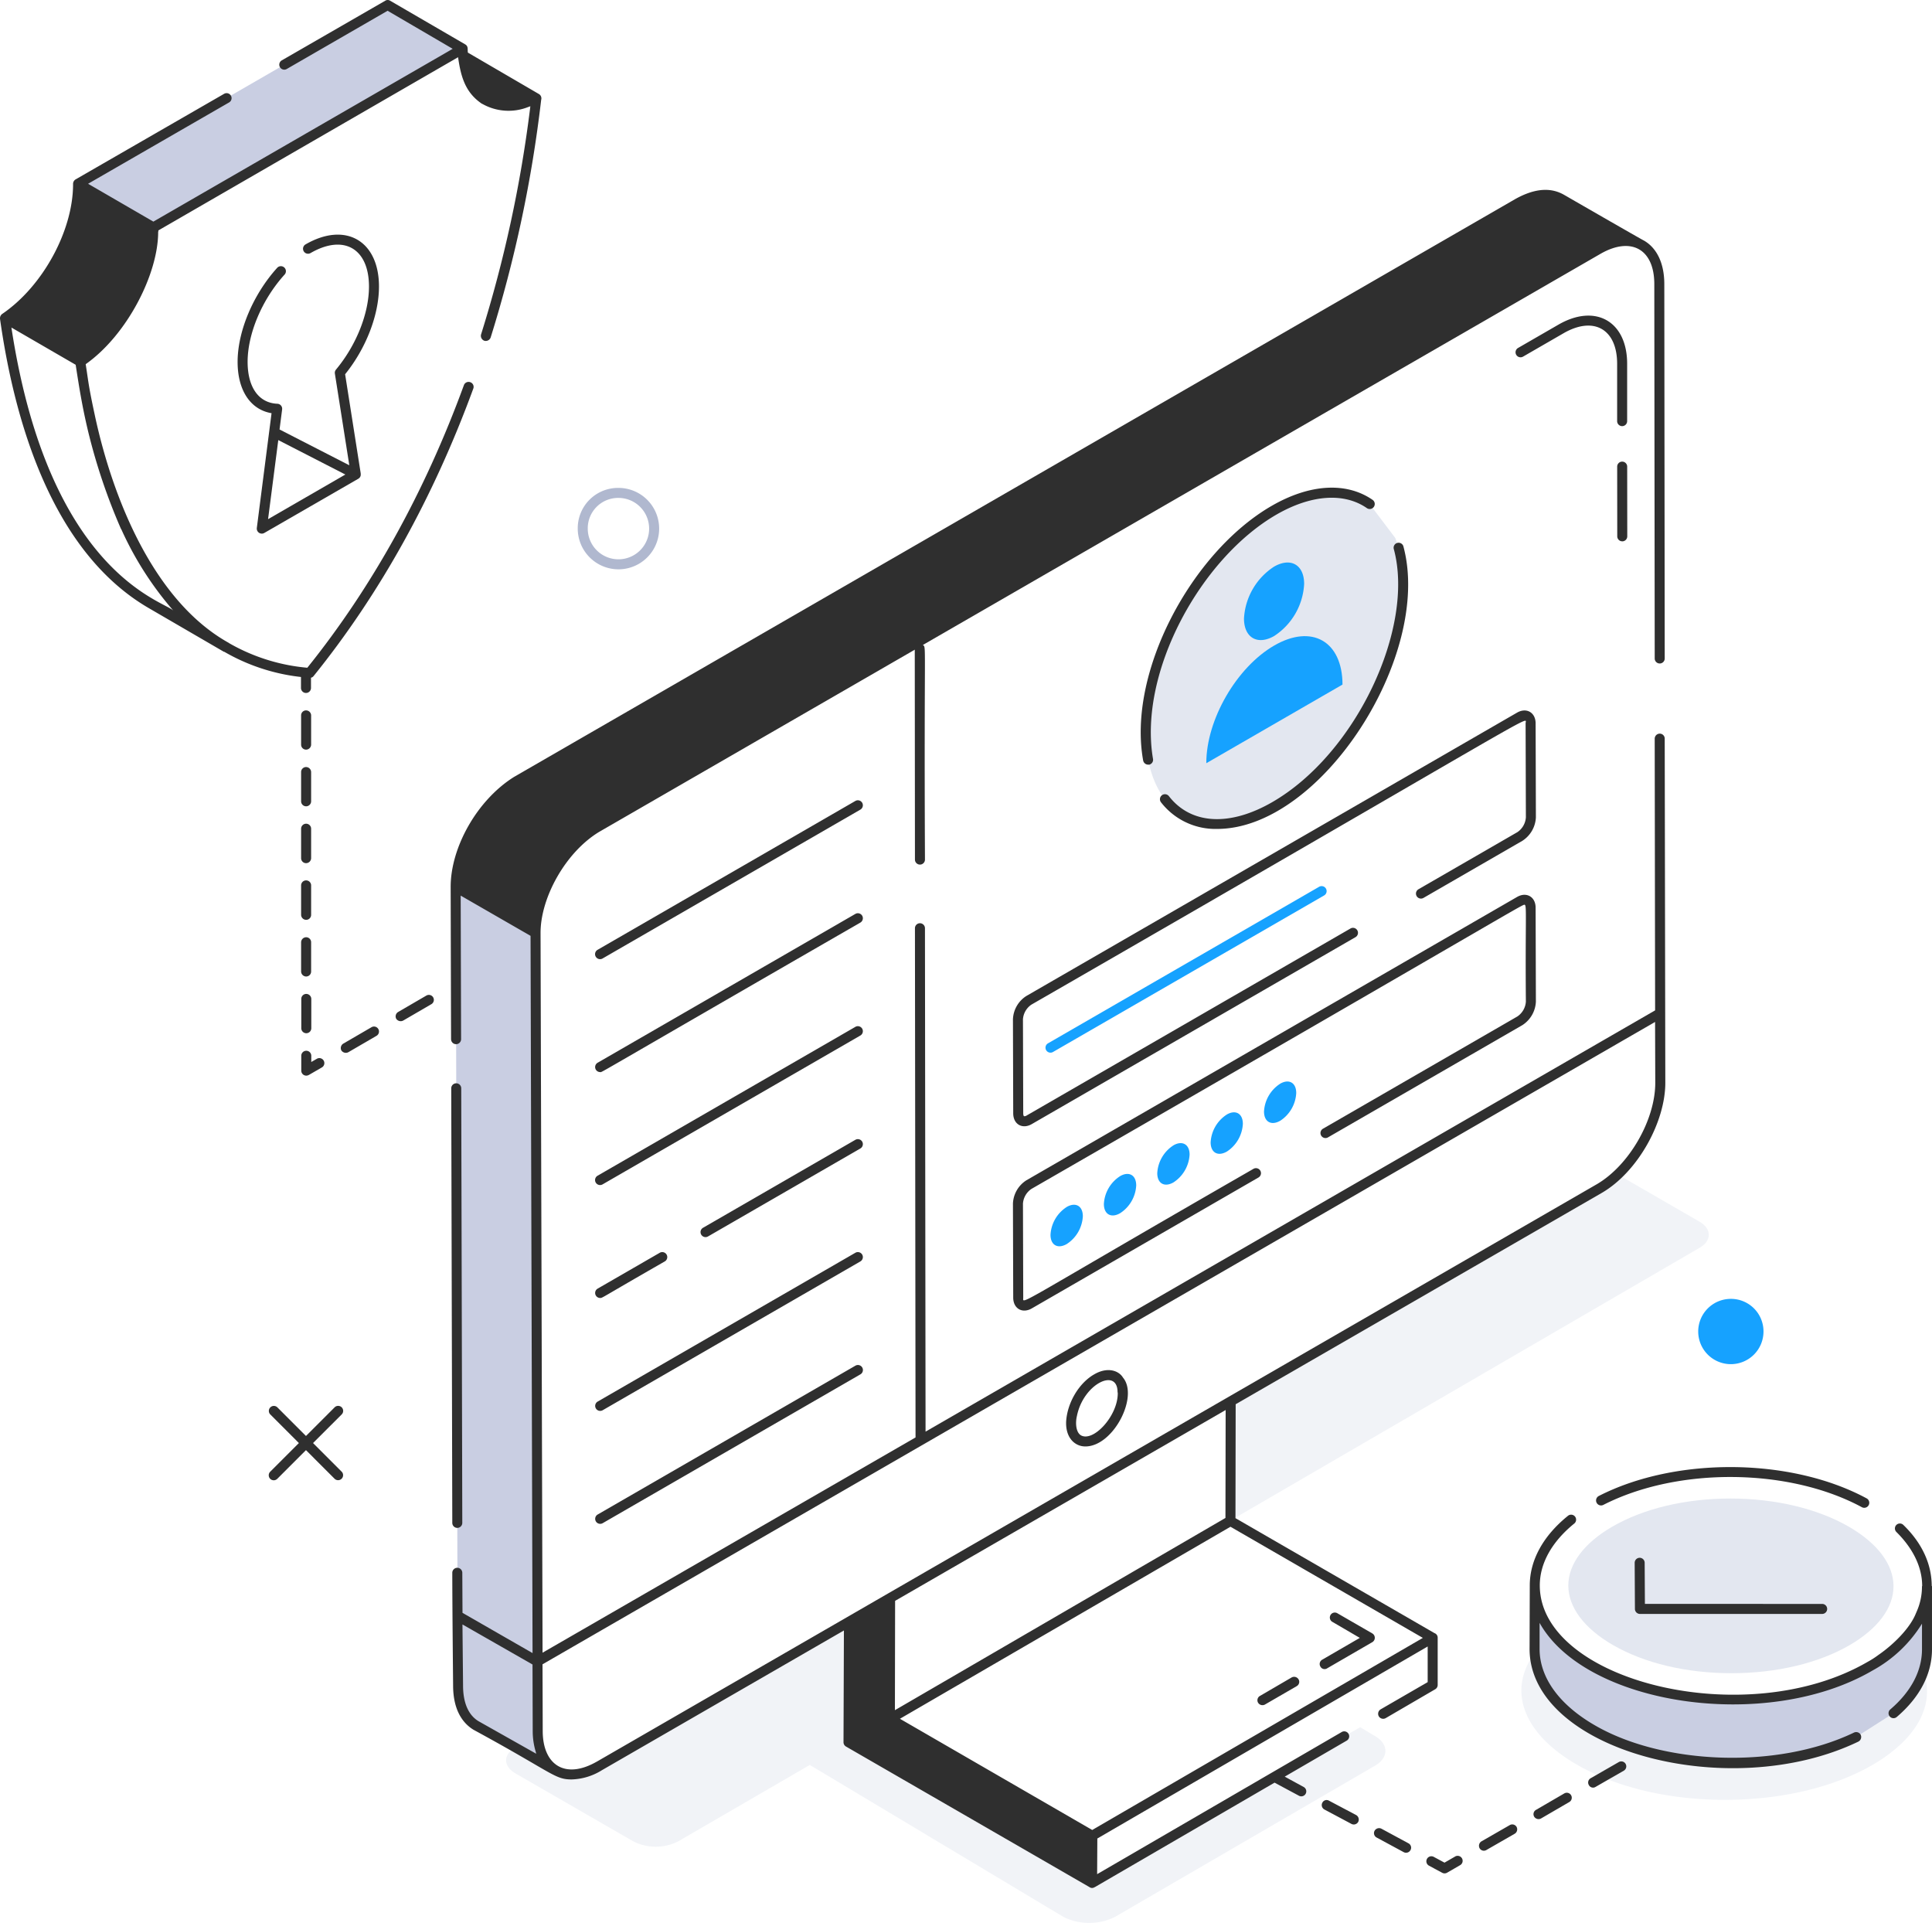 <svg xmlns="http://www.w3.org/2000/svg" xmlns:xlink="http://www.w3.org/1999/xlink" width="471.606" height="469.333" viewBox="0 0 471.606 469.333">
  <defs>
    <clipPath id="clip-path">
      <rect id="Rectangle_113" data-name="Rectangle 113" width="471.606" height="469.333" fill="none"/>
    </clipPath>
    <clipPath id="clip-path-3">
      <rect id="Rectangle_109" data-name="Rectangle 109" width="99.014" height="40.612" fill="none"/>
    </clipPath>
    <clipPath id="clip-path-4">
      <rect id="Rectangle_110" data-name="Rectangle 110" width="293.563" height="182.668" fill="none"/>
    </clipPath>
  </defs>
  <g id="Group_53" data-name="Group 53" clip-path="url(#clip-path)">
    <g id="Group_50" data-name="Group 50" transform="translate(0 0)">
      <g id="Group_49" data-name="Group 49" clip-path="url(#clip-path)">
        <g id="Group_45" data-name="Group 45" transform="translate(371.371 398.678)" opacity="0.5">
          <g id="Group_44" data-name="Group 44">
            <g id="Group_43" data-name="Group 43" clip-path="url(#clip-path-3)">
              <path id="Path_116" data-name="Path 116" d="M2887.065,3007.182c.049,6.549-4.691,12.951-13.341,17.984-9.481,5.473-22.286,8.5-35.97,8.5s-26.488-3.03-36.066-8.552c-8.8-5.034-13.586-11.484-13.635-18.082,0-4.936,2.688-9.774,7.721-13.977a35.263,35.263,0,0,0,9.677,8.015c18.766,10.8,49.066,10.8,67.735,0a35.871,35.871,0,0,0,8.016-6.207c3.811,3.812,5.864,8.015,5.864,12.315" transform="translate(-2788.053 -2993.058)" fill="#e3e7f0"/>
            </g>
          </g>
        </g>
        <g id="Group_48" data-name="Group 48" transform="translate(123.552 286.665)" opacity="0.5">
          <g id="Group_47" data-name="Group 47">
            <g id="Group_46" data-name="Group 46" clip-path="url(#clip-path-4)">
              <path id="Path_117" data-name="Path 117" d="M1139.6,2968.754l-63.386,36.849a14.079,14.079,0,0,1-12.657,0l-61.187-36.653a1.487,1.487,0,0,1-.635-.44l-32.158,18.669a12.114,12.114,0,0,1-11,0l-28.736-16.567c-3.08-1.809-3.031-4.644,0-6.4l5.473-3.176c.342,8.943,6.941,12.413,14.955,7.722l71.01-41-.049,29.518,49.408,28.541-.048,11.533,61.528-35.773,3.91-2.248,3.519,2.1c3.519,2,3.519,5.327.049,7.331" transform="translate(-927.559 -2824.438)" fill="#e3e7f0"/>
              <path id="Path_118" data-name="Path 118" d="M2369.454,2170.017l-114.5,66.563.049-29.127,89.971-51.9a29.087,29.087,0,0,0,4.545-3.421l19.89,11.485c3.08,1.759,3.031,4.692.049,6.4" transform="translate(-2078.14 -2152.13)" fill="#e3e7f0"/>
            </g>
          </g>
        </g>
      </g>
    </g>
    <path id="Path_119" data-name="Path 119" d="M161.551,63.522,143.2,52.859,218.745,9.245l18.348,10.662Z" transform="translate(-124.128 -8.014)" fill="#c9cee2"/>
    <g id="Group_52" data-name="Group 52" transform="translate(0 0)">
      <g id="Group_51" data-name="Group 51" clip-path="url(#clip-path)">
        <path id="Path_120" data-name="Path 120" d="M1124.669,369.293c-2.728-1.579-6.493-1.356-10.641,1.069L869.638,511.39c-8.248,4.818-14.98,16.368-14.98,25.781l.527,177.865-19.559-11.191L835.2,525.916c0-9.413,6.748-20.963,14.884-25.781l244.39-141.028c4.164-2.361,7.913-2.68,10.593-1.069Z" transform="translate(-723.946 -309.48)" fill="#c9cee2"/>
        <path id="Path_121" data-name="Path 121" d="M862.055,2998.188a.374.374,0,0,0,.127.1l-4.2-2.361-15.06-8.479c-2.792-1.707-4.387-5.025-4.387-9.748l-.112-16.895v-.128l19.527,11.175.048,16.958c.016,4.515,1.548,7.753,4.052,9.38" transform="translate(-726.749 -2566.311)" fill="#c9cee2"/>
        <path id="Path_122" data-name="Path 122" d="M2160.531,913.8a31.088,31.088,0,0,1,1.909,11.2c.056,19.993-13.966,44.282-31.316,54.3-17.4,10.046-31.465,1.974-31.521-18.02-.056-19.879,13.917-44.2,31.317-54.242,9.229-5.328,17.542-5.53,23.311-1.56" transform="translate(-1819.934 -782.494)" fill="#e3e7f0"/>
        <path id="Path_123" data-name="Path 123" d="M2227.274,1167.949c9.173-5.3,16.629-1.047,16.659,9.534l-33.245,19.194c-.03-10.582,7.377-23.411,16.586-28.728" transform="translate(-1916.223 -1010.403)" fill="#16a2ff"/>
        <path id="Path_124" data-name="Path 124" d="M2287.057,1031.745c4.053-2.34,7.335-.47,7.348,4.188a16.145,16.145,0,0,1-7.3,12.727c-4.053,2.34-7.37.45-7.384-4.249a16.134,16.134,0,0,1,7.336-12.666" transform="translate(-1976.06 -893.442)" fill="#16a2ff"/>
        <path id="Path_125" data-name="Path 125" d="M1917.19,1664.34a1.221,1.221,0,0,1-.611-2.279l66.167-38.2a1.221,1.221,0,1,1,1.222,2.114l-66.167,38.2a1.2,1.2,0,0,1-.611.165" transform="translate(-1660.76 -1407.417)" fill="#16a2ff"/>
        <path id="Path_126" data-name="Path 126" d="M1929.093,2208.052c2.181-1.259,3.938-.259,3.945,2.248a8.6,8.6,0,0,1-3.919,6.788c-2.21,1.276-3.966.275-3.973-2.231a8.613,8.613,0,0,1,3.948-6.8" transform="translate(-1668.714 -1913.466)" fill="#16a2ff"/>
        <path id="Path_127" data-name="Path 127" d="M2026.914,2151.573c2.181-1.259,3.937-.258,3.944,2.248a8.6,8.6,0,0,1-3.919,6.788c-2.21,1.276-3.967.275-3.974-2.231a8.613,8.613,0,0,1,3.948-6.8" transform="translate(-1753.505 -1864.511)" fill="#16a2ff"/>
        <path id="Path_128" data-name="Path 128" d="M2124.737,2095.143c2.153-1.243,3.938-.258,3.945,2.248a8.653,8.653,0,0,1-3.919,6.788c-2.21,1.276-3.966.275-3.973-2.232a8.612,8.612,0,0,1,3.947-6.8" transform="translate(-1838.299 -1815.603)" fill="#16a2ff"/>
        <path id="Path_129" data-name="Path 129" d="M2222.559,2038.687c2.152-1.243,3.909-.242,3.916,2.264a8.6,8.6,0,0,1-3.89,6.772c-2.21,1.276-3.967.275-3.974-2.231a8.614,8.614,0,0,1,3.948-6.8" transform="translate(-1923.09 -1766.67)" fill="#16a2ff"/>
        <path id="Path_130" data-name="Path 130" d="M2320.382,1982.209c2.153-1.243,3.909-.242,3.916,2.265a8.594,8.594,0,0,1-3.891,6.772c-2.21,1.276-3.966.275-3.973-2.232a8.613,8.613,0,0,1,3.948-6.8" transform="translate(-2007.884 -1717.715)" fill="#16a2ff"/>
        <path id="Path_131" data-name="Path 131" d="M2890.83,2941.874c-18.758,9.014-46.682,8.421-64.349-1.779-9.443-5.451-14.156-12.6-14.136-19.747l.031-15.492c-.02,7.142,4.694,14.3,14.136,19.747,18.757,10.83,49.078,10.83,67.714,0,9.261-5.382,13.9-12.423,13.916-19.474l-.032,15.493c-.015,5.4-2.733,10.787-8.161,15.433" transform="translate(-2437.738 -2517.926)" fill="#c9cee2"/>
        <path id="Path_132" data-name="Path 132" d="M2953.437,2767.165c.013,5.261-3.785,10.371-10.711,14.4-7.621,4.416-17.865,6.851-28.842,6.851s-21.247-2.435-28.917-6.864c-7.027-4.05-10.9-9.223-10.914-14.522,0-5.249,3.811-10.358,10.712-14.371,7.633-4.428,17.878-6.876,28.842-6.876s21.247,2.448,28.931,6.876c7.015,4.063,10.888,9.21,10.9,14.509" transform="translate(-2491.226 -2380.04)" fill="#e3e7f0"/>
        <path id="Path_133" data-name="Path 133" d="M1068.708,913.874a9.948,9.948,0,0,1-9.937-9.937,9.832,9.832,0,0,1,9.937-9.934,9.935,9.935,0,0,1,0,19.871m0-17.427a7.414,7.414,0,0,0-7.493,7.491,7.491,7.491,0,1,0,7.493-7.491" transform="translate(-917.742 -774.921)" fill="#b0b8cf"/>
        <path id="Path_134" data-name="Path 134" d="M3128.061,2387.918a7.968,7.968,0,1,1-7.968-7.967,7.942,7.942,0,0,1,7.968,7.967" transform="translate(-2697.587 -2062.94)" fill="#16a2ff"/>
        <path id="Path_135" data-name="Path 135" d="M3049.378,2874.808H3004.9l-.063-11.258" transform="translate(-2604.587 -2482.123)" fill="#e3e7f0"/>
        <path id="Path_136" data-name="Path 136" d="M1029.483,735.163l15.151-8.8a1.215,1.215,0,0,0-1.222-2.1l-59.72,34.7.048-8.7,80.637-46.868v8.7l-11.485,6.647a1.264,1.264,0,0,0-.44,1.71,1.25,1.25,0,0,0,1.662.44l12.071-7.037a1.214,1.214,0,0,0,.635-1.075V701.3a1.172,1.172,0,0,0-.587-1.075l-.293-.147-48.48-28,.049-27.808,89.336-51.559c8.888-5.151,15.541-17.382,15.541-26.879-.2-115.127-.132-75.419-.147-84.009a1.21,1.21,0,0,0-1.222-1.222,1.242,1.242,0,0,0-1.222,1.222c.06,41.056.037,25.267.1,66.318L941.809,650.959c-.224-187.138-.116-97.637-.147-122.862a1.222,1.222,0,0,0-2.444,0c.03,25.593-.077-65.029.147,124.279l-91.047,52.536-.489-175.692c0-8.659,6.171-19.76,14.368-24.68l76.972-44.424v-.049l.007,0,.043,51.273a1.222,1.222,0,0,0,2.444,0c-.25-54.436.393-51.637-.512-52.38,168.546-97.288,55.177-31.849,165.4-95.458,7.429-4.284,13.146-1.216,13.146,7.38l.1,91.34a1.222,1.222,0,1,0,2.443,0l-.1-91.34c0-4.985-1.759-8.748-4.936-10.605-.358-.12-19.875-11.379-19.548-11.191-3.816-2.185-8.016-1.118-11.875,1.026L841.379,491.15c-9.092,5.684-15.492,17.258-15.492,26.83,0,.492.1,39.626.1,37.191a1.222,1.222,0,0,0,2.444,0c0-.508-.1-35.536-.1-35.04l17.056,9.823h0l.489,175.056-17.1-9.823-.049-9.774a1.222,1.222,0,1,0-2.444,0c.013,8.676.121,18.945.2,27.514,0,5.083,1.711,8.8,4.985,10.8,19.443,10.551,19.754,12.12,23.948,12.12a14.728,14.728,0,0,0,7.379-2.248l59.085-34.112-.1,27.27a1.214,1.214,0,0,0,.636,1.075l59.427,34.307a1.049,1.049,0,0,0,1.222,0h.049l43.886-25.511,6.011,3.226a1.214,1.214,0,0,0,1.124-2.15ZM1063.2,701.3l-80.686,46.867h-.048L935.553,721.04l80.686-46.867Zm-48.187-29.274-80.686,46.916.049-26.684,80.686-46.574Zm-182.338,49.6c-2.493-1.515-3.763-4.545-3.763-8.7l-.146-14.906,17.1,9.774.049,16.225a17.546,17.546,0,0,0,.782,5.229.7.7,0,0,0,.1.342Zm28.883,9.872c-7.815,4.481-13.2.727-13.2-7.477,0-.513-.052-17.323-.049-16.274,57.605-33.251,194.849-112.483,271.576-156.778l.049,14.856c0,9.09-6.4,20.184-14.319,24.778L861.563,731.5" transform="translate(-715.878 -301.543)" fill="#2f2f2f"/>
        <path id="Path_137" data-name="Path 137" d="M2423.952,3298.4a1.154,1.154,0,0,0-1.612.489,1.222,1.222,0,0,0,.488,1.662l6.6,3.519a1.237,1.237,0,0,0,1.661-.489,1.266,1.266,0,0,0-.489-1.661Z" transform="translate(-2099.547 -2858.916)" fill="#2f2f2f"/>
        <path id="Path_138" data-name="Path 138" d="M2519.76,3349.907a1.267,1.267,0,0,0-1.662.489,1.209,1.209,0,0,0,.489,1.662l6.6,3.567a1.229,1.229,0,0,0,1.661-.489,1.2,1.2,0,0,0-.489-1.662Z" transform="translate(-2182.55 -2903.58)" fill="#2f2f2f"/>
        <path id="Path_139" data-name="Path 139" d="M2620.948,3400.715l-2.582,1.491-2.63-1.413a1.221,1.221,0,0,0-1.155,2.152l3.226,1.735a1.215,1.215,0,0,0,1.188-.019l3.174-1.833a1.221,1.221,0,1,0-1.222-2.114" transform="translate(-2265.759 -2947.594)" fill="#2f2f2f"/>
        <path id="Path_140" data-name="Path 140" d="M2917.933,3227.419l-6.891,3.959a1.2,1.2,0,0,0-.439,1.661,1.154,1.154,0,0,0,1.661.44l6.891-3.958a1.215,1.215,0,0,0-1.222-2.1" transform="translate(-2522.762 -2797.366)" fill="#2f2f2f"/>
        <path id="Path_141" data-name="Path 141" d="M2717.872,3343.083l-6.89,3.958a1.267,1.267,0,0,0-.489,1.662,1.2,1.2,0,0,0,1.711.439l6.89-3.958a1.249,1.249,0,0,0,.44-1.662,1.217,1.217,0,0,0-1.662-.44" transform="translate(-2349.335 -2897.636)" fill="#2f2f2f"/>
        <path id="Path_142" data-name="Path 142" d="M2817.767,3285.115l-6.89,4.007a1.2,1.2,0,0,0-.44,1.662,1.258,1.258,0,0,0,1.662.44l6.89-4.007a1.215,1.215,0,1,0-1.222-2.1" transform="translate(-2435.938 -2847.389)" fill="#2f2f2f"/>
        <path id="Path_143" data-name="Path 143" d="M73.47,165.225l0,2.685a1.222,1.222,0,1,0,2.444,0l0-2.5a1.085,1.085,0,0,0,.618-.381c16.177-20.037,29.274-43.642,39-70.179a1.2,1.2,0,0,0-.733-1.564,1.214,1.214,0,0,0-1.564.733c-9.53,26.048-22.383,49.262-38.217,68.957a46.531,46.531,0,0,1-19.109-6.011.048.048,0,0,0-.049-.049c-18.184-10.11-28.28-34.957-32.694-55.469-1.615-7.528-1.512-7.844-2.248-12.56,10.14-7.161,17.691-22.044,17.691-32.255a1.075,1.075,0,0,0,.049-.391c10.238-5.911,67.364-38.924,73.16-42.273.678,4.742,1.749,8.642,5.865,11.387h.049a13.014,13.014,0,0,0,11.289.733l.44-.146A313.581,313.581,0,0,1,117.437,81.6a1.282,1.282,0,0,0,.781,1.564,1.266,1.266,0,0,0,1.564-.831A316.485,316.485,0,0,0,132.1,24.377a1.232,1.232,0,0,0-.538-1.418l-17.35-10.116c-.134-.812.163-1.5-.635-2L95.25.186a1.109,1.109,0,0,0-1.222,0L68.761,14.749a1.215,1.215,0,0,0,1.222,2.1L94.614,2.629,110.5,11.915c-3.287,1.907,14.734-8.5-73.063,42.176L21.5,44.854,55.908,25.012a1.215,1.215,0,1,0-1.222-2.1L18.473,43.779a1.273,1.273,0,0,0-.636,1.075v.1c0,11.387-7.428,24.973-17.3,31.669A1.3,1.3,0,0,0,0,77.7v.1c3.47,24.582,12.511,56.788,36.311,70.619l18.327,10.654h.1a47.821,47.821,0,0,0,18.735,6.16M2.785,79.943l15.688,9.09c.771,5.005,1.563,10.132,3.078,16.421a144.106,144.106,0,0,0,7.967,23.6,1.074,1.074,0,0,1,.146.244A80.681,80.681,0,0,0,42.371,149.1c-1.845-2.331-30.347-8.6-39.585-69.152" transform="translate(0 -0.002)" fill="#2f2f2f"/>
        <path id="Path_144" data-name="Path 144" d="M551.815,1413.852a1.222,1.222,0,0,0,2.444,0v-7.135a1.242,1.242,0,0,0-1.222-1.222,1.209,1.209,0,0,0-1.222,1.222Z" transform="translate(-478.313 -1218.282)" fill="#2f2f2f"/>
        <path id="Path_145" data-name="Path 145" d="M553.4,1821.188a1.21,1.21,0,0,0-1.222,1.222v7.184a1.222,1.222,0,0,0,2.443,0v-7.184a1.242,1.242,0,0,0-1.222-1.222" transform="translate(-478.632 -1578.604)" fill="#2f2f2f"/>
        <path id="Path_146" data-name="Path 146" d="M553.037,1301.662a1.209,1.209,0,0,0-1.222,1.222v7.135a1.21,1.21,0,0,0,1.222,1.222,1.242,1.242,0,0,0,1.222-1.222v-7.135a1.242,1.242,0,0,0-1.222-1.222" transform="translate(-478.313 -1128.28)" fill="#2f2f2f"/>
        <path id="Path_147" data-name="Path 147" d="M551.815,1621.564a1.241,1.241,0,0,0,1.222,1.222,1.21,1.21,0,0,0,1.222-1.222v-7.184a1.222,1.222,0,0,0-2.444,0Z" transform="translate(-478.313 -1398.284)" fill="#2f2f2f"/>
        <path id="Path_148" data-name="Path 148" d="M551.815,1725.714a1.241,1.241,0,0,0,1.222,1.222,1.21,1.21,0,0,0,1.222-1.222v-7.135a1.21,1.21,0,0,0-1.222-1.222,1.241,1.241,0,0,0-1.222,1.222Z" transform="translate(-478.313 -1488.604)" fill="#2f2f2f"/>
        <path id="Path_149" data-name="Path 149" d="M551.815,1517.731a1.21,1.21,0,0,0,1.222,1.222,1.242,1.242,0,0,0,1.222-1.222v-7.184a1.222,1.222,0,0,0-2.444,0Z" transform="translate(-478.313 -1308.282)" fill="#2f2f2f"/>
        <path id="Path_150" data-name="Path 150" d="M553.939,1931.058l3.174-1.833a1.221,1.221,0,1,0-1.222-2.114l-1.346.776v-1.554a1.222,1.222,0,0,0-2.443,0l0,3.665a1.221,1.221,0,0,0,1.833,1.055" transform="translate(-478.561 -1668.688)" fill="#2f2f2f"/>
        <path id="Path_151" data-name="Path 151" d="M732.593,1823.028l-6.891,4.008a1.253,1.253,0,0,0-.488,1.662,1.309,1.309,0,0,0,1.71.44l6.892-4.008a1.215,1.215,0,0,0-1.222-2.1" transform="translate(-628.498 -1580.054)" fill="#2f2f2f"/>
        <path id="Path_152" data-name="Path 152" d="M632.063,1881l-6.891,4.008a1.266,1.266,0,0,0-.488,1.661,1.309,1.309,0,0,0,1.71.44l6.891-4.007a1.215,1.215,0,0,0-1.222-2.1" transform="translate(-541.359 -1630.302)" fill="#2f2f2f"/>
        <path id="Path_153" data-name="Path 153" d="M2306.148,3079.278l7.771-4.5a1.206,1.206,0,0,0,.44-1.662,1.263,1.263,0,0,0-1.71-.44l-7.722,4.5a1.206,1.206,0,0,0-.44,1.661,1.257,1.257,0,0,0,1.662.44" transform="translate(-1997.381 -2663.25)" fill="#2f2f2f"/>
        <path id="Path_154" data-name="Path 154" d="M2420.252,2968.347l11.045-6.4a1.239,1.239,0,0,0,0-2.1l-8.552-4.936a1.215,1.215,0,1,0-1.222,2.1l6.695,3.909-9.187,5.327a1.206,1.206,0,0,0-.44,1.662,1.155,1.155,0,0,0,1.662.44" transform="translate(-2096.286 -2561.165)" fill="#2f2f2f"/>
        <path id="Path_155" data-name="Path 155" d="M828.4,2093.477h0a1.222,1.222,0,0,0,1.217-1.224l-.258-106.065a1.221,1.221,0,0,0-1.222-1.22h0a1.222,1.222,0,0,0-1.217,1.224l.258,106.066a1.22,1.22,0,0,0,1.222,1.219" transform="translate(-716.771 -1720.569)" fill="#2f2f2f"/>
        <path id="Path_156" data-name="Path 156" d="M2964.868,865.322a1.221,1.221,0,0,0,1.221-1.224l-.019-17.012a1.222,1.222,0,0,0-2.444,0l.019,17.012a1.222,1.222,0,0,0,1.222,1.219" transform="translate(-2568.869 -733.197)" fill="#2f2f2f"/>
        <path id="Path_157" data-name="Path 157" d="M2802.28,590.1l0,13.96a1.222,1.222,0,1,0,2.443,0l0-13.96c0-10.385-7.763-14.789-16.828-9.521l-9.789,5.651a1.221,1.221,0,1,0,1.222,2.114l9.793-5.653c7.4-4.318,13.158-1.091,13.158,7.409" transform="translate(-2407.532 -501.311)" fill="#2f2f2f"/>
        <path id="Path_158" data-name="Path 158" d="M1958.42,2529.129c6.859,0,13.081-12.21,9.188-16.812-1.008-1.682-3.718-2.672-6.94-.831-3.753,2.092-6.713,6.99-6.939,11.729v.244c0,3.672,2.2,5.669,4.691,5.669m7.868-13.244a.618.618,0,0,1,.049.293c0,5.5-5.9,11.876-8.943,10.263-1.36-.765-1.4-3.258-1.026-4.741,1.572-7.87,9.92-11.874,9.92-5.816" transform="translate(-1693.49 -2176.097)" fill="#2f2f2f"/>
        <path id="Path_159" data-name="Path 159" d="M2122.392,898.016c-19.5,11.288-35.244,40.607-31.327,62.164a1.251,1.251,0,0,0,1.222.977h.244a1.212,1.212,0,0,0,.929-1.418c-3.6-21.1,11.608-48.911,30.154-59.623,8.406-4.838,16.42-5.425,21.992-1.613a1.227,1.227,0,1,0,1.417-2c-6.4-4.4-15.346-3.861-24.631,1.515" transform="translate(-1812.011 -774.531)" fill="#2f2f2f"/>
        <path id="Path_160" data-name="Path 160" d="M2153.261,1057.958c-10.41,6.011-19.842,5.473-25.218-1.417a1.222,1.222,0,1,0-1.955,1.466,16.814,16.814,0,0,0,13.684,6.5c25.468,0,52.6-42.4,45.5-68.908a1.216,1.216,0,1,0-2.346.635c5.145,19.087-9.127,49.862-29.664,61.724" transform="translate(-1842.685 -862.192)" fill="#2f2f2f"/>
        <path id="Path_161" data-name="Path 161" d="M1983.892,1304.941c-.01-2.63-2.229-3.927-4.534-2.594L1859.6,1371.49a7.066,7.066,0,0,0-3.293,5.706l.067,22.949c.01,2.711,2.262,3.943,4.534,2.62l79-45.612a1.221,1.221,0,1,0-1.222-2.114l-79,45.612a.991.991,0,0,1-.687.193c-.057-.036-.181-.253-.181-.7l-.067-22.949a4.717,4.717,0,0,1,2.071-3.587c127.453-73.414,120.627-70.416,120.627-68.658l.067,22.949a4.735,4.735,0,0,1-2.071,3.613l-24.135,13.933a1.221,1.221,0,1,0,1.222,2.114l24.135-13.933a7.191,7.191,0,0,0,3.293-5.732Z" transform="translate(-1609.045 -1128.414)" fill="#2f2f2f"/>
        <path id="Path_162" data-name="Path 162" d="M1979.444,1669.267,1932,1696.659a1.221,1.221,0,1,0,1.222,2.114l47.444-27.392a7.19,7.19,0,0,0,3.293-5.732l-.067-22.949c-.01-2.648-2.256-3.922-4.534-2.594L1859.6,1709.249a7.066,7.066,0,0,0-3.293,5.7l.067,22.951c.01,2.685,2.236,3.947,4.534,2.62l55.319-31.94a1.221,1.221,0,1,0-1.222-2.114c-58.911,33.889-56.187,33.181-56.187,31.43l-.067-22.951a4.717,4.717,0,0,1,2.071-3.584c122-70.268,119.957-69.6,120.445-69.326s.086,4.569.248,23.617a4.735,4.735,0,0,1-2.071,3.613" transform="translate(-1609.045 -1421.183)" fill="#2f2f2f"/>
        <path id="Path_163" data-name="Path 163" d="M1154.117,2501.36l-62.912,36.324a1.221,1.221,0,0,0,1.222,2.114l62.912-36.324a1.221,1.221,0,1,0-1.222-2.114" transform="translate(-945.323 -2168.033)" fill="#2f2f2f"/>
        <path id="Path_164" data-name="Path 164" d="M1155.787,2294.85a1.224,1.224,0,0,0-1.671-.446l-62.912,36.324a1.221,1.221,0,0,0,1.222,2.114l62.912-36.324a1.225,1.225,0,0,0,.449-1.668" transform="translate(-945.322 -1988.643)" fill="#2f2f2f"/>
        <path id="Path_165" data-name="Path 165" d="M1323.344,2087.879a1.224,1.224,0,0,0-1.67-.446l-37.169,21.46a1.221,1.221,0,1,0,1.222,2.114l37.169-21.46a1.226,1.226,0,0,0,.448-1.668" transform="translate(-1112.879 -1809.241)" fill="#2f2f2f"/>
        <path id="Path_166" data-name="Path 166" d="M1107.634,2296.519a1.221,1.221,0,1,0-1.222-2.115l-15.167,8.755a1.223,1.223,0,0,0,.611,2.279c.614,0-.216.244,15.778-8.92" transform="translate(-945.362 -1988.644)" fill="#2f2f2f"/>
        <path id="Path_167" data-name="Path 167" d="M1155.821,1880.908a1.224,1.224,0,0,0-1.671-.446l-62.912,36.324a1.221,1.221,0,1,0,1.222,2.114l62.912-36.324a1.225,1.225,0,0,0,.449-1.668" transform="translate(-945.356 -1629.839)" fill="#2f2f2f"/>
        <path id="Path_168" data-name="Path 168" d="M1155.827,1673.966a1.226,1.226,0,0,0-1.67-.446l-62.912,36.324a1.222,1.222,0,0,0,.611,2.279c.62,0-3.586,2.188,63.523-36.489a1.225,1.225,0,0,0,.448-1.668" transform="translate(-945.362 -1450.463)" fill="#2f2f2f"/>
        <path id="Path_169" data-name="Path 169" d="M1155.821,1466.995a1.226,1.226,0,0,0-1.671-.446l-62.912,36.324a1.221,1.221,0,1,0,1.222,2.114l62.912-36.324a1.225,1.225,0,0,0,.449-1.668" transform="translate(-945.356 -1271.06)" fill="#2f2f2f"/>
        <path id="Path_170" data-name="Path 170" d="M452.034,432.323a1.221,1.221,0,1,0,1.222,2.114c8.095-4.668,14.221-1.114,14.251,8.111.019,6.567-3.069,14.358-8.056,20.338a1.235,1.235,0,0,0-.267.974l3.523,22.377L445.678,477.5l.629-4.9a1.222,1.222,0,0,0-1.16-1.377c-4.534-.189-7.245-3.99-7.264-10.166-.019-6.91,3.527-15.3,9.03-21.367a1.223,1.223,0,0,0-1.814-1.642c-5.885,6.5-9.679,15.53-9.66,23.013.019,6.949,3.16,11.6,8.285,12.466l-3.594,28.013a1.226,1.226,0,0,0,1.817,1.222l22.969-13.244a1.157,1.157,0,0,0,.569-1.188c0-.025.014-.046.011-.071l-3.813-24.238c5.126-6.343,8.285-14.523,8.266-21.477-.03-11.144-8.211-15.827-17.916-10.22m-9.157,67.066,2.492-19.3,16.372,8.406Z" transform="translate(-377.439 -372.679)" fill="#2f2f2f"/>
        <path id="Path_171" data-name="Path 171" d="M2901.258,2792.745c-.033-5.254-2.3-10.357-6.923-14.842a1.209,1.209,0,0,0-1.71,1.71c3.605,3.562,6.3,8.106,6.3,13.2-.049.049-.049.049-.049.1a15.036,15.036,0,0,1-1.368,6.3c0,.049,0,.1-.049.1-1.409,3.752-5.591,7.815-9.138,10.263a21.922,21.922,0,0,1-2.737,1.76c-29.685,17.224-80,4.635-80-18.669,0-5.376,2.933-10.654,8.405-15.1a1.217,1.217,0,1,0-1.514-1.906c-6.06,4.887-9.335,10.85-9.335,17.007l-.049,15.492c0,24.744,48.718,37.8,80.246,22.628a1.274,1.274,0,0,0,.586-1.662,1.255,1.255,0,0,0-1.661-.538c-18.9,9.072-46.74,7.765-63.191-1.759-8.748-5.034-13.537-11.68-13.537-18.669V2801.8c11.177,20.091,55.362,26.775,81.273,11.632A32.442,32.442,0,0,0,2898.88,2802v6.4c-.049,5.18-2.688,10.214-7.722,14.515a1.214,1.214,0,1,0,1.564,1.857c5.62-4.79,8.552-10.458,8.6-16.372v-15.492c0-.063-.058-.1-.066-.161" transform="translate(-2429.718 -2405.713)" fill="#2f2f2f"/>
        <path id="Path_172" data-name="Path 172" d="M2925.07,2696.9a1.218,1.218,0,0,0,1.642.532c18.184-9.29,45.316-9.049,63.112.563a1.224,1.224,0,0,0,1.165-2.153c-18.456-9.96-46.566-10.208-65.384-.587a1.224,1.224,0,0,0-.535,1.644" transform="translate(-2535.333 -2330.135)" fill="#2f2f2f"/>
        <path id="Path_173" data-name="Path 173" d="M510.386,2576.375a1.222,1.222,0,0,0-1.728,0l-6.992,6.989-6.987-6.989a1.222,1.222,0,0,0-1.728,1.728l6.986,6.988-6.991,6.988a1.222,1.222,0,1,0,1.728,1.728l6.991-6.988,6.988,6.99a1.222,1.222,0,0,0,1.728-1.728l-6.988-6.99,6.992-6.989a1.221,1.221,0,0,0,0-1.728" transform="translate(-426.976 -2232.889)" fill="#2f2f2f"/>
        <path id="Path_174" data-name="Path 174" d="M2998.16,2865.637l-.058-10.044a1.22,1.22,0,0,0-1.222-1.214h0a1.221,1.221,0,0,0-1.217,1.229l.062,11.259a1.223,1.223,0,0,0,1.222,1.215h44.48a1.222,1.222,0,0,0,0-2.444Z" transform="translate(-2596.634 -2474.173)" fill="#2f2f2f"/>
      </g>
    </g>
  </g>
</svg>

